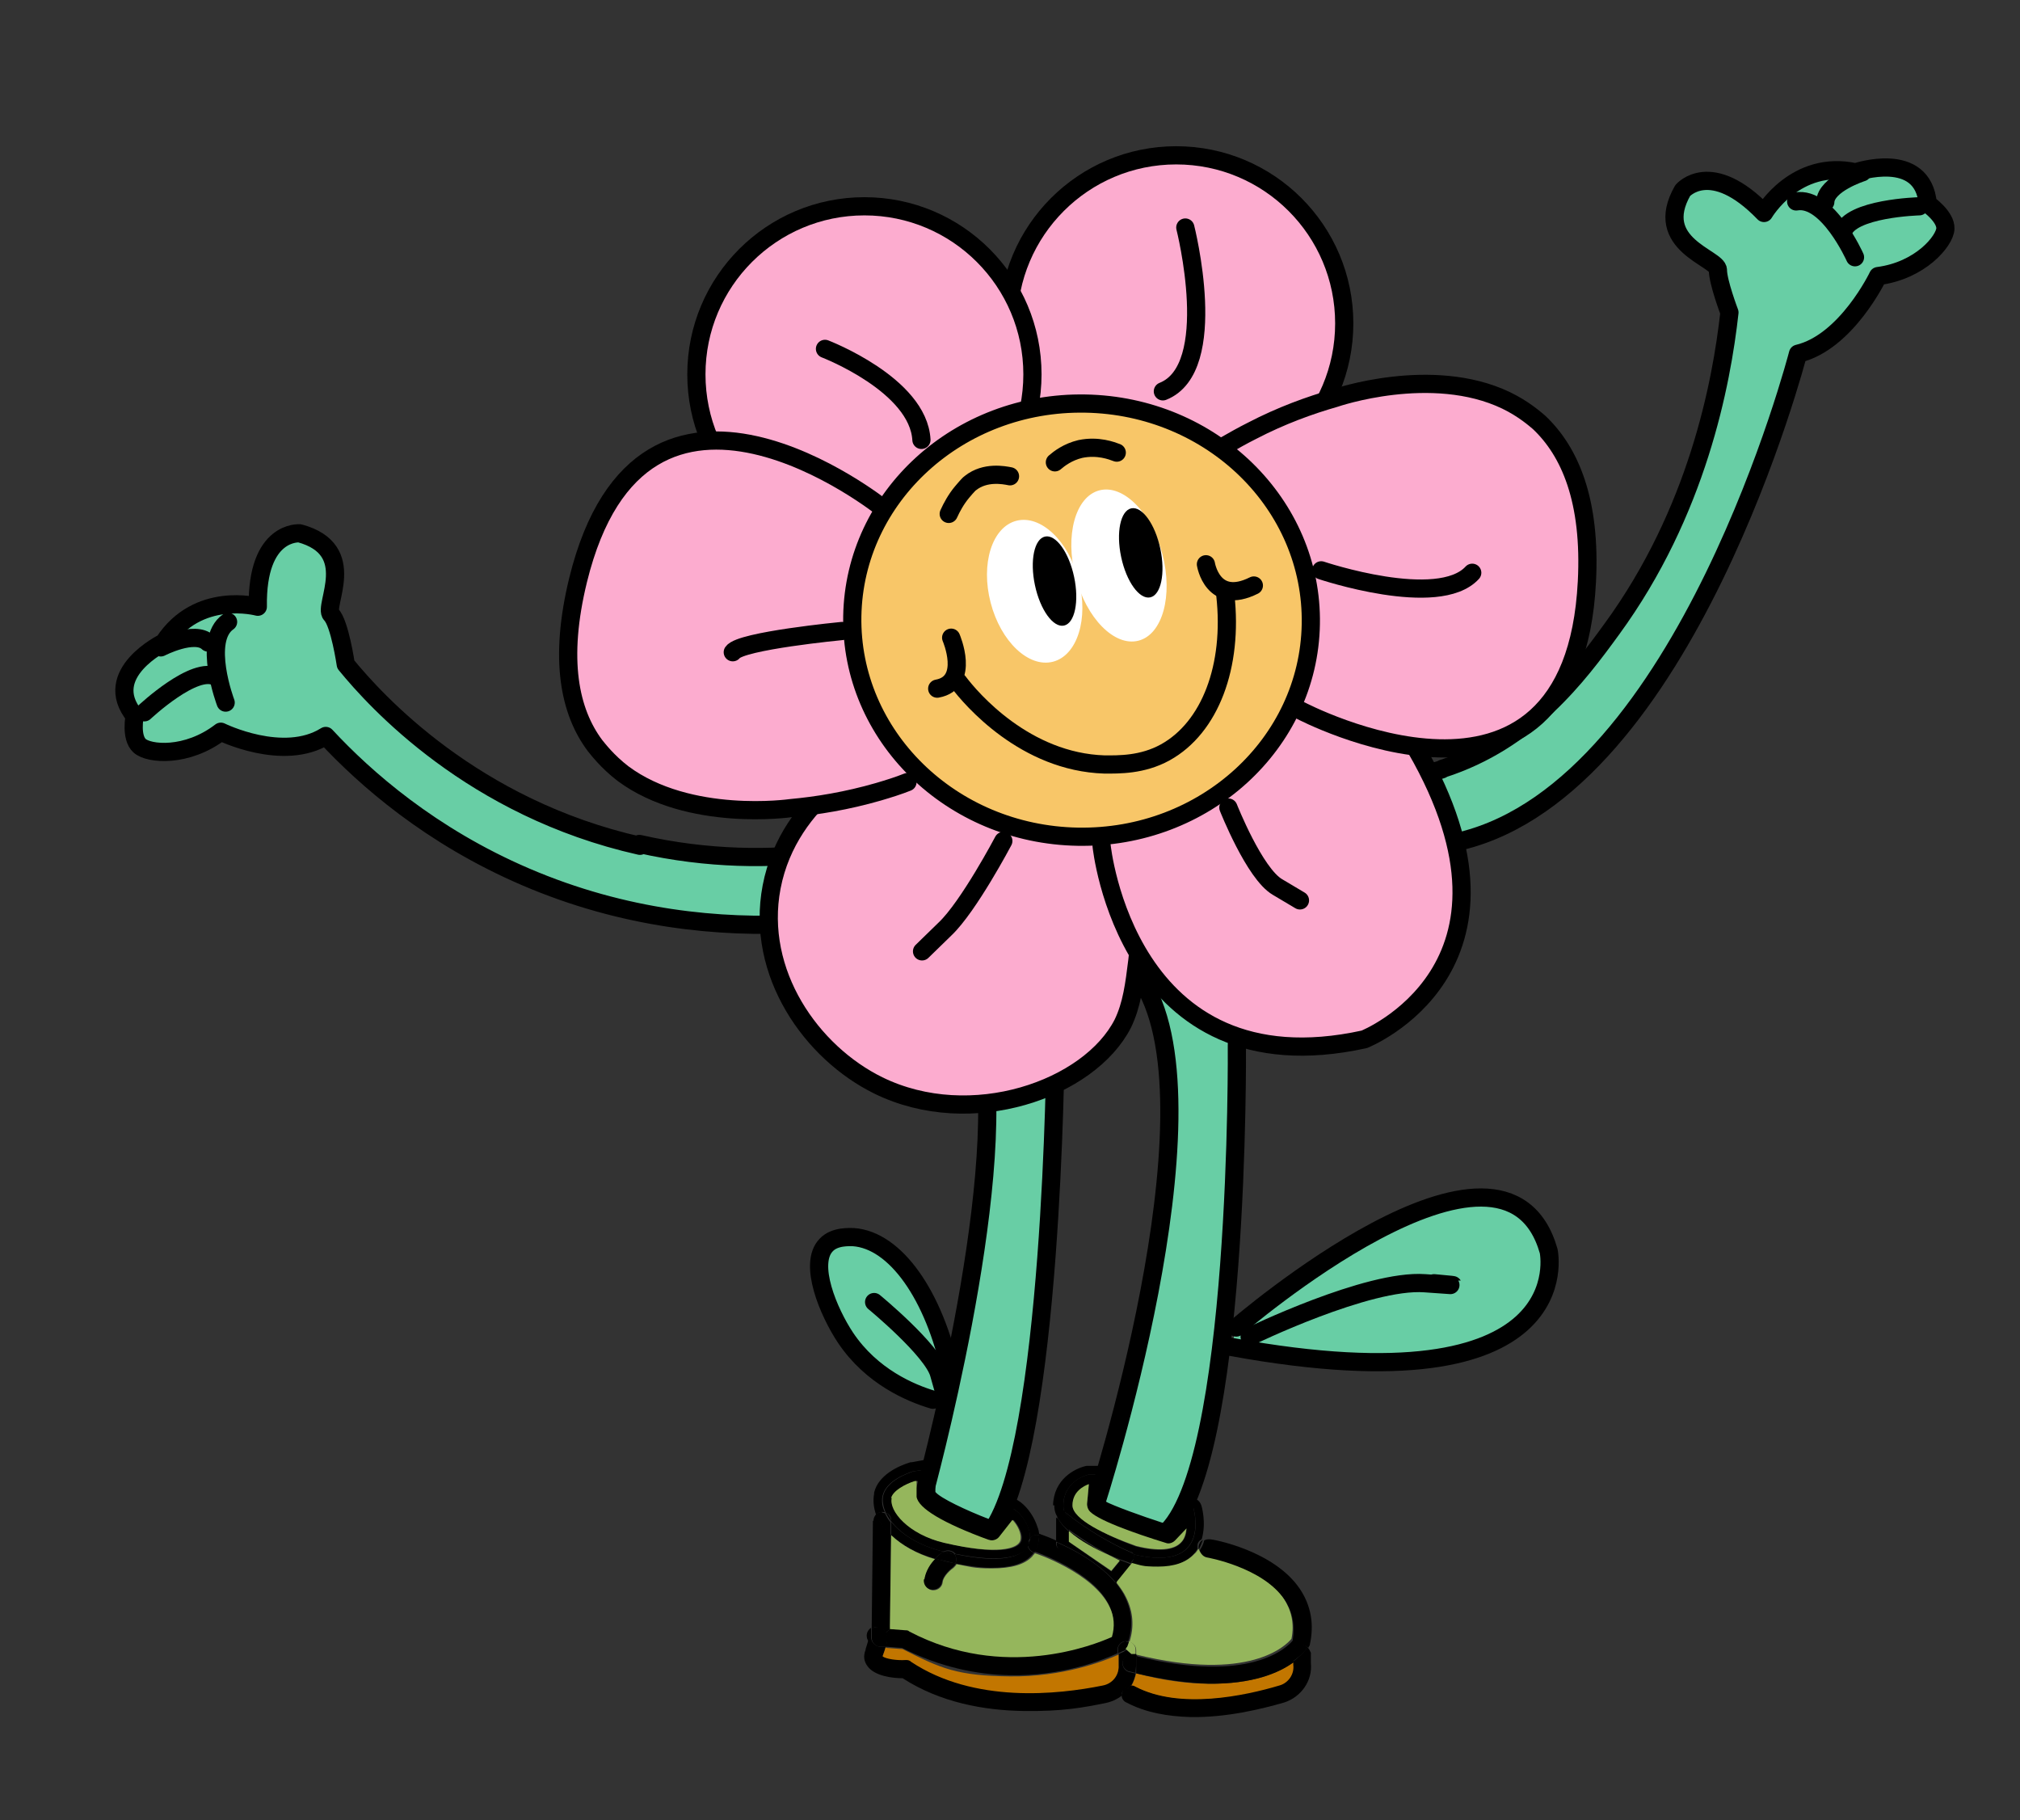 <?xml version="1.0" encoding="UTF-8"?>
<svg xmlns="http://www.w3.org/2000/svg" version="1.1" viewBox="0 0 333 300">
  <rect x="0" y="0" width="333" height="300" fill="#333333" stroke="none"/>
  <defs>
    <style>
      .cls-1 {
        fill: #fff;
      }

      .cls-2 {
        fill: #c27600;
      }

      .cls-3 {
        fill: none;
      }

      .cls-3, .cls-4, .cls-5, .cls-6 {
        stroke: #000;
        stroke-linecap: round;
        stroke-linejoin: round;
        stroke-width: 3px;
      }

      .cls-4 {
        fill: #68cea5;
      }

      .cls-5 {
        fill: #f8c668;
      }

      .cls-6 {
        fill: #fcaccf;
      }

      .cls-7 {
        fill: #95b65c;
      }
      
  #left-arm {
  animation: rotation 3s infinite;
  }

@keyframes rotation {
  0% {
    transform: rotate(0deg);
  }
  50% {
    transform: rotate(-5deg);
  }
  100% {
    transform: rotate(0deg);
  }
}

#leap {
  animation: leap-rotation 7s linear infinite;
  transform-origin: 178.3px 102.1px; /* #one 요소의 타원 중심 */
}

@keyframes leap-rotation {
  0% {
    transform: rotate(0deg);
  }
  100% {
    transform: rotate(360deg);
  }
}
</style>
  </defs>
  <!-- Generator: Adobe Illustrator 28.6.0, SVG Export Plug-In . SVG Version: 1.2.0 Build 709)  -->
  <g>
    <g id="shoes">
      <path class="cls-4" d="M203.8,218.8s44.2-38.2,51.5-12.6c0,0,5.7,26.4-52.3,15.8"/>
      <path class="cls-4" d="M156.8,226.5c-2.8-13.1-9.2-22.1-16.1-22.6-.6,0-3.1-.2-4.5,1.3-3,3.1.4,11.1,3.2,15.3,4.3,6.4,10.7,9.1,14.4,10.2"/>
      <path class="cls-3" d="M206,220.3s19.5-9.5,28.9-8.8,1.5,0,1.5,0"/>
      <path class="cls-3" d="M144.1,214.6s9.6,7.9,10.7,11.8c1.1,4,1.1,3.6,1.1,3.6"/>
      <path class="cls-4" d="M203.9,172.3s.6,69.6-11.9,80.5c0,0-10.3-2.1-11.3-5.1,0,0,20.8-64.2,7.8-85.6l15.6,4.1-.2,6.1Z"/>
      <path class="cls-4" d="M174,172.6s-.5,65.8-10.5,79.7c0,0-9.8-1.7-11.2-5.9,0,0,14-50.9,9.6-74-4.4-23.1.6-.8.6-.8l11.6,1Z"/>
      <g>
        <path d="M142.7,271.9c-.4,1-.3,1.9.3,2.7,1.2,1.7,4.3,2,5.8,2h0c6.2,4,13.4,5.3,19.9,5.4s10-.6,13.5-1.3c1-.2,1.9-.6,2.7-1.2,0-.3,0-.5.2-.8.2-.5.7-.8,1.3-.8.4-.6.7-1.3.8-2.1-.3,0-.7-.2-1-.2-.8-.2-1.3-1-1.1-1.8.2-.7.8-1.1,1.5-1.1l-.9-.8c-.1.1-.3.2-.4.3,0,0-.4.2-.9.4v1.8c.1,1.6-1,3-2.6,3.3-7.3,1.5-21.2,3-31.6-3.9-.2-.2-.5-.3-.9-.3-1.5,0-3.3-.3-3.8-.6.2-.5.4-1,.5-1.5h-1c-.8-.1-1.4-.8-1.4-1.6v-1.5c-.5.3-.8.9-.7,1.5,0,.2.1.4.2.6,0,.2-.2.7-.4,1.4Z"/>
        <path d="M143.9,250.7l-.2,17.7c.2,0,.3-.2.5-.2.6,0,1.2.2,1.6.6,0,.1.1.2.2.3l.7-.6.2-15.5c-1.2-1.1-2-2.3-2.4-3.5-.3.3-.5.7-.5,1.1Z"/>
        <path d="M144.1,246.2c-.2,1.1-.1,2.2.3,3.4.3-.2.6-.4,1-.4s.4,0,.5.1c-.5-1-.6-2-.4-2.8.6-2.5,4.1-3.7,5-4l2.2-.3v4c0,0,0,0,0,.1.3,2,10.9,6,10.9,6l3-3.8c1.3.3,3.3,2.9,3.2,5.1.3-.5.9-.7,1.5-.6,0-.5-.1-.9-.3-1.4-.7-2.2-2.5-4.3-4.1-4.7-.6-.1-1.2,0-1.5.5l-2.3,3c-3.9-1.5-8.1-3.5-8.9-4.5v-3.7c0-.4-.1-.9-.5-1.2-.3-.3-.8-.4-1.2-.4l-2.2.4c0,0-.2,0-.2,0-2,.6-5.3,2.1-6,5Z"/>
        <path d="M143.7,268.4v1.5c0,.8.6,1.5,1.4,1.5h1c.2-.9.3-1.6,0-2.3,0-.1-.1-.2-.2-.3-.4-.5-1-.7-1.6-.6-.2,0-.4,0-.5.2Z"/>
        <path d="M145.4,249.2c-.4,0-.7.1-1,.4.5,1.2,1.3,2.4,2.4,3.5v-2.2c-.4-.5-.7-1-.9-1.5-.2,0-.3-.1-.5-.1Z"/>
        <path d="M145.6,246.5c-.2.8,0,1.8.4,2.8.6.2,1,.8.9,1.4h0c1.6,2.1,4.5,4,8.5,5,0,0,.1,0,.2,0,.6-.3,1.4-.2,1.9.4,7.9,1.6,11.2.4,12.1-1.4h0c0-.2,0-.5,0-.7,0-.2.1-.3.2-.4.2-2.2-1.9-4.8-3.2-5.1l-3,3.8s-10.6-3.9-10.9-6c0,0,0,0,0-.1v-4c0,0-2.1.3-2.1.3-.9.3-4.4,1.5-5,4ZM155.8,254.3c-6.1-1.4-9.2-5.4-8.7-7.4.3-1.3,2.3-2.3,3.9-2.8h.3s0,2.2,0,2.2c0,.1,0,.3,0,.4.3,1.9,4.3,4.3,11.9,7.1.6.2,1.3,0,1.7-.5l2.2-2.8c.7.8,1.6,2.3,1.3,3.4-.4,1.5-3.9,2.5-12.5.4Z"/>
        <path class="cls-2" d="M146,271.5c-.1.4-.3.9-.5,1.5.5.4,2.3.7,3.8.6.3,0,.6,0,.9.3,10.4,6.9,24.2,5.4,31.6,3.9,1.6-.3,2.7-1.7,2.6-3.3v-1.8c-2.4,1.1-9.2,3.7-17.9,3.6s-11.4-1.3-17.7-4.5l-2.7-.2Z"/>
        <path d="M146.7,268.5l-.7.6c.3.6.3,1.4,0,2.3l2.7.2c6.3,3.2,12.4,4.4,17.7,4.5,8.7.2,15.4-2.5,17.8-3.6v-.5c0-.8.6-1.5,1.4-1.5.2,0,.3,0,.4,0,.8-2.5.6-4.9-.5-7.2-.4-.9-1-1.7-1.6-2.5-.2.2-.4.3-.7.3s-.4,0-.6-.2l-8.1-5.7c-.3-.2-.4-.5-.4-.8v-.5c-1.5-.7-2.6-1-2.7-1.1,0,0,0,0-.1,0,0,1.1-.2,2.1-.8,2.9h0c0,0,9.6,3.2,12.3,8.8.8,1.6.9,3.2.4,5-2.9,1.3-17.8,7.4-33.4-.9-.2,0-.4-.1-.6-.2l-2.6-.2Z"/>
        <path d="M146,249.3c.2.5.6,1,.9,1.5h0c0-.7-.4-1.3-.9-1.5Z"/>
        <path d="M146.9,250.8v2.2c1.7,1.6,4.1,3,7.2,3.9.6-.6,1.2-1,1.3-1.1h.2c0,0-.1-.1-.2-.1-4-1-6.9-2.9-8.5-4.9Z"/>
        <path class="cls-7" d="M147,246.9c-.5,2.1,2.7,6,8.7,7.4,8.6,2,12.1,1,12.5-.4.3-1.1-.5-2.6-1.3-3.4l-2.2,2.8c-.4.5-1.1.7-1.7.5-7.6-2.8-11.6-5.2-11.9-7.1,0-.1,0-.3,0-.4v-2.2s-.3,0-.3,0c-1.6.5-3.6,1.6-3.9,2.8Z"/>
        <path class="cls-7" d="M146.9,253l-.2,15.5,2.6.2c.2,0,.4,0,.6.2,15.6,8.2,30.5,2.2,33.4.9.5-1.7.4-3.4-.4-5-2.7-5.6-12.2-8.8-12.3-8.8h0c-.1.2-.3.3-.4.5-1.3,1.4-3.5,2-6.7,2s-3.6-.3-5.8-.7c-.1.2-.3.4-.5.6-.3.2-1.7,1.3-1.8,2.4-.1.8-.8,1.3-1.5,1.3s-.1,0-.2,0c-.8-.1-1.4-.9-1.3-1.7.2-1.4,1.1-2.6,1.8-3.4-3.1-.9-5.5-2.3-7.2-3.9Z"/>
        <path d="M152.3,260.3c-.1.8.4,1.6,1.3,1.7,0,0,.1,0,.2,0,.7,0,1.4-.5,1.5-1.3.2-1.1,1.5-2.2,1.8-2.4.2-.2.4-.4.5-.6-.8-.2-1.7-.3-2.5-.6-.3,0-.6-.2-.9-.2-.8.8-1.6,2-1.8,3.4Z"/>
        <path d="M154.1,256.9c.3,0,.6.2.9.2.9.2,1.7.4,2.5.6.2-.5.2-1-.1-1.5,0,0,0,0,0,0-.6-.1-1.2-.3-1.9-.4h-.2c-.1.2-.7.6-1.3,1.2Z"/>
        <path d="M157.4,256.2c-.4-.6-1.2-.7-1.9-.4.6.2,1.3.3,1.9.4Z"/>
        <path d="M157.4,256.2s0,0,0,0c.3.5.3,1,.1,1.5,2.2.4,4.2.7,5.8.7,3.2,0,5.4-.6,6.7-2,.2-.2.3-.3.4-.5-.6-.2-.9-.7-1-1.2-.9,1.9-4.2,3.1-12.1,1.4Z"/>
        <path d="M169.6,254.1c0,.2,0,.4,0,.7.2-.3.3-.7.3-1.1-.1.1-.2.3-.2.4Z"/>
        <path d="M169.5,254.7h0c0,.6.5,1,1,1.2.6-.8.8-1.8.8-2.9-.6-.1-1.2,0-1.5.6,0,.4-.1.8-.3,1.1Z"/>
        <path d="M173.8,248.1c0,.6.1,1.2.4,1.7,0-.3.3-.5.5-.6.3-.1.6-.1.8,0-.2-.4-.2-.7-.2-1.1,0-4.2,4.3-5.1,4.3-5.1h1.6s-.5,5-.5,5c1,1.4,11.9,4.8,11.9,4.8l4.1-4.4s3.4,10.9-9.8,7.8c0,0,0,.1,0,.2,0,.3,0,.6-.2.9l-.3.4c1.6.4,3,.6,4.3.6,2.6,0,4.6-.6,6-2.1.3-.3.5-.6.7-.9,0-.2,0-.4,0-.6,0-.4.3-.8.7-1,.8-2.7,0-5.5-.1-5.7-.2-.5-.6-.9-1.1-1-.5-.1-1.1,0-1.4.4l-3.5,3.7c-4-1.3-8.4-2.9-9.9-3.7l.4-4.2c0-.4,0-.8-.4-1.1-.3-.3-.7-.5-1.1-.5h-1.6c-.1,0-.2,0-.3,0-1.9.4-5.4,2.2-5.5,6.5Z"/>
        <path d="M174.1,250.1v4c2.8,1.2,7.1,3.5,9.9,6.8,0,0,0,0,0,0l2.5-3.1s0,0,0,0c0,0,0,0-.1,0-.8-.3-2.1-.8-3.6-1.4.6.3,1.2.6,1.8.9l-1.4,1.7-6.9-4.8v-1.7c-.9-.8-1.6-1.6-2-2.5,0,0,0,.2,0,.3Z"/>
        <path d="M174.2,249.8h0c.4.9,1.1,1.8,2,2.5v-.2c1.4,1,2.9,2,4.4,2.9.7.4,1.4.8,2.1,1.2,0,0,0,0,0,0,1.5.7,2.8,1.1,3.6,1.4,0,0,0,0,.1,0,0,0,0,0,0,0l.3-.4c.2-.2.3-.6.2-.9,0,0,0-.2,0-.2h-.1s-9.7-3.4-11.3-7.1c-.3-.1-.6-.1-.8,0-.3.1-.4.3-.5.6Z"/>
        <path d="M174.2,254.1v.5c0,.3.2.6.4.8l8.1,5.7c.2.1.4.2.6.2s.5,0,.7-.3c-2.7-3.3-7-5.6-9.8-6.8Z"/>
        <path d="M175.3,248.1c0,.4,0,.7.2,1.1,0,0,.2,0,.2.1,1.8,1.5,3.8,2.8,5.8,4,1.6.9,3.2,1.8,4.9,2.5.2,0,.4.2.5.4,13.1,3.1,9.8-7.8,9.8-7.8l-4.1,4.4s-10.9-3.4-11.9-4.8l.5-5h-1.6s-4.2.8-4.3,5ZM176.8,248.2c0-2.3,1.9-3.2,2.7-3.5l-.3,3.3c0,.3,0,.7.3,1,1.1,1.5,7.5,3.8,12.7,5.4.5.2,1.1,0,1.5-.4l1.9-2c0,.9-.3,1.7-.9,2.3-1.2,1.3-3.8,1.5-7.4.6-5.1-1.8-10.5-4.9-10.5-6.7Z"/>
        <path d="M175.8,249.3c0,0-.1-.1-.2-.1,1.6,3.8,11.3,7.1,11.3,7.1h.1c-.1-.2-.3-.3-.5-.4-1.7-.7-3.3-1.6-4.9-2.5-2-1.2-4-2.5-5.8-4Z"/>
        <path d="M176.1,252.2v.2c1.8,1.6,4.3,2.9,6.5,3.9-.7-.4-1.4-.8-2.1-1.2-1.5-.9-3-1.9-4.4-2.9Z"/>
        <path class="cls-7" d="M176.2,252.4v1.7s7,4.8,7,4.8l1.4-1.7c-.6-.3-1.2-.6-1.8-.9,0,0,0,0,0,0-2.2-1-4.7-2.3-6.5-3.9Z"/>
        <path class="cls-7" d="M179.5,244.6c-.8.3-2.7,1.2-2.7,3.5s5.4,4.9,10.5,6.7c3.6.9,6.2.7,7.4-.6.6-.6.8-1.5.9-2.3l-1.9,2c-.4.4-1,.6-1.5.4-5.2-1.6-11.7-3.9-12.7-5.4-.2-.3-.3-.7-.3-1l.3-3.3Z"/>
        <path class="cls-7" d="M184.1,260.9s0,0,0,0c.6.8,1.2,1.6,1.6,2.5,1.1,2.3,1.3,4.7.5,7.2.6.2,1.1.7,1.1,1.4v.7c18.7,4.6,24.7-1.5,25.6-2.6.5-2.5,0-4.7-1.3-6.7-3.6-5.4-12.7-7-12.8-7-.6-.1-1.1-.6-1.2-1.2-.2.3-.4.7-.7.9-1.3,1.4-3.3,2.1-6,2.1s-2.7-.2-4.3-.6l-2.5,3.1Z"/>
        <path d="M185.7,270.5c-.8,0-1.5.7-1.4,1.5v.5c.5-.2.8-.4.9-.4.2,0,.3-.2.4-.3.1-.1.2-.3.3-.5,0-.2.2-.5.2-.7-.1,0-.3,0-.4,0Z"/>
        <path d="M185.1,278.6c-.1.3-.2.5-.2.8.6-.4,1-1,1.4-1.6-.5,0-1,.3-1.3.8Z"/>
        <path d="M185.1,273.7c-.2.8.3,1.6,1.1,1.8.3,0,.7.2,1,.2,0-.5.1-1,.1-1.5v-1.6c-.2,0-.3,0-.4,0s-.2,0-.3,0c-.7,0-1.3.4-1.5,1.1Z"/>
        <path class="cls-7" d="M185.6,271.8l.9.8c.1,0,.2,0,.3,0s.2,0,.4,0v-.7c0-.7-.5-1.2-1.1-1.4,0,.2-.1.5-.2.7,0,.2-.2.3-.3.5Z"/>
        <path d="M184.9,279.4c0,.5.3,1,.8,1.2,3.2,1.7,6.9,2.3,10.6,2.4,5.8.1,11.6-1.3,15.4-2.4,2.8-.9,4.7-3.6,4.4-6.5v-1.7c-.2-.4-.3-.7-.6-.9,0,0,0,0,0,0,0,.1-.8,1.2-2.4,2.4v.4c.2,1.5-.8,3-2.3,3.4-5.7,1.7-16.4,4.1-23.7.2-.2-.1-.5-.2-.8-.2-.4.6-.9,1.2-1.4,1.6Z"/>
        <path class="cls-2" d="M186.4,277.8c.3,0,.5,0,.8.2,7.3,3.8,18,1.5,23.7-.2,1.5-.4,2.5-1.9,2.3-3.4v-.4c-2.4,1.7-6.7,3.6-14,3.5-3.3,0-7.3-.5-11.9-1.7-.2.7-.4,1.4-.8,2.1Z"/>
        <path d="M187.3,272.7v1.6c0,.5,0,1,0,1.5,4.7,1.1,8.6,1.6,11.9,1.7,7.3.1,11.7-1.8,14-3.5v-1.3c-.2-.8.4-1.6,1.3-1.6.5,0,.9.2,1.2.5,0-.1.1-.3.2-.4.8-3.5.2-6.6-1.6-9.3-4.3-6.4-14.4-8.2-14.8-8.2-.4,0-.7,0-1,.2-.1.6-.4,1.1-.7,1.6.1.6.6,1.1,1.2,1.2,0,0,9.2,1.6,12.8,7,1.3,2,1.7,4.2,1.3,6.7-.9,1.1-6.9,7.2-25.6,2.6Z"/>
        <path d="M197.6,254.8c0,.2,0,.4,0,.6.3-.5.5-1.1.7-1.6-.4.2-.6.6-.7,1Z"/>
        <path d="M214.4,271c-.8,0-1.4.8-1.4,1.6v1.3c1.8-1.2,2.5-2.3,2.6-2.4,0,0,0,0,0,0-.3-.3-.7-.5-1.2-.5Z"/>
      </g>
    </g>
    <g id="right-arm">
      <path class="cls-4" d="M105.5,139.4c-27.6-6.2-43.6-23.9-48.5-29.9,0,0-1-6.8-2.4-8.2s4.8-10.7-5.2-13.4c0,0-7.1-.6-6.9,12.1,0,0-9.9-2.7-15.5,5.9,0,0-10.5,5.1-4.8,12.1,0,0-.7,3.5.8,4.9s7.8,2,13.4-2.3c0,0,10.3,5.1,17.3.7,6.5,7,17.3,16.5,32.9,23.2,32.8,14.1,63.3,5.7,72.7,2.7l-4.8-11.2c-7.6,2.8-26.2,8.3-49.1,3.1Z"/>
      <path class="cls-3" d="M26.5,106.7s5.6-2.9,7.8-.8"/>
      <path class="cls-3" d="M23.8,117.4s8.4-7.9,11.9-5.8"/>
      <path class="cls-3" d="M37.2,115.8s-3.9-10.3.4-13.3"/>
    </g>
    <g id="left-arm">
      <path class="cls-4" d="M237.8,126.7c14.3-4.6,22.3-15.3,27.9-23,14.1-19.3,18.1-40.5,19.4-52.2,0,0-1.9-5-1.9-7s-10.9-4.2-5.8-13.1c0,0,4.6-5.4,13.4,3.7,0,0,5.2-8.9,15.1-6.7,0,0,11.1-3.8,11.9,5.2,0,0,3,2.1,2.9,4.1s-4.1,6.9-11.1,7.8c0,0-5.2,10.9-13.2,12.8,0,0-18.4,71.2-55.5,80.3l-10.2,3.5-3.1-13.3c2.5-.2,6-.7,10.1-2Z"/>
      <path class="cls-3" d="M307,28.4s-6,1.9-6.1,4.9"/>
      <path class="cls-3" d="M316.4,34s-11.5.3-12.6,4.3"/>
      <path class="cls-3" d="M305.8,42.4s-4.5-10.1-9.7-9.2"/>
    </g>
    <g id="right-arm-2" data-name="right-arm">
      <path class="cls-3" d="M128.5,139.8"/>
    </g>
    <g id="leap">
      <circle class="cls-6" cx="193.9" cy="53.3" r="27.7"/>
      <circle class="cls-6" cx="142.5" cy="61.7" r="27.7"/>
      <path class="cls-6" d="M145.8,124.1c-1.3.6-15.7,7-18.6,22.1-2.7,14.2,6.6,27.3,17.6,32.7,15.3,7.5,34.8.6,40.3-10.2,1.5-3.1,1.9-6.4,2.4-10.4,1.5-12.6-3-17.7-3-17.7,0,0,0,0,0,0,0,0,0,0,0,0,0,0-1.2-1.1-2.3-2.1"/>
      <path class="cls-6" d="M181.6,139.4s4.1,40.5,43.3,31.9c0,0,29.5-11.7,8.5-48l-.2-.6s-6.2-9.3-15-12.2"/>
      <path class="cls-6" d="M214.4,117.1s44.9,23.7,47.2-21.2c.7-13.4-2.8-21.5-7.9-26.3-.6-.5-2.5-2.2-5.4-3.6-12.3-5.9-28.2-.4-28.2-.4-4.2,1.2-8.9,2.9-13.7,5.4-1.6.8-3,1.6-4.4,2.4"/>
      <path class="cls-3" d="M165.4,138.6s-5.7,10.8-9.6,14.5l-3.8,3.7"/>
      <path class="cls-3" d="M202.5,133.1s4.3,10.9,8.1,13.1l3.7,2.2"/>
      <path class="cls-3" d="M217.8,94s19.3,6.5,24.9.4"/>
      <path class="cls-6" d="M145.6,83.8s-39.6-31.8-50.3,11.8c-3.2,13.1-1.4,21.7,2.8,27.3.5.6,2,2.6,4.6,4.6,10.9,8.1,27.6,5.7,27.6,5.7,4.4-.4,9.3-1.2,14.5-2.7,1.7-.5,3.3-1,4.8-1.6"/>
      <path class="cls-3" d="M138.8,104s-16.7,1.6-18,3.5"/>
      <path class="cls-3" d="M195.4,37.5s5.9,23.2-3.7,27"/>
      <path class="cls-3" d="M136,57.5s15.4,5.9,15.9,15"/>
    </g>
    <g id="one">
      <ellipse class="cls-5" cx="178.3" cy="102.1" rx="35.7" ry="37.8" transform="translate(73.1 278.7) rotate(-89)"/>
      <path class="cls-3" d="M173.9,76.2c.7-.6,2.1-1.7,4.2-2.2,2.9-.6,5.2.3,6,.6"/>
      <path class="cls-3" d="M166.5,78.5c-1-.2-4.1-.8-6.5,1.1-.3.2-.5.5-.8.8-.2.2-.4.5-.6.7-1,1.2-1.7,2.5-2.2,3.6"/>
      <ellipse class="cls-1" cx="170.6" cy="97.5" rx="7.5" ry="12" transform="translate(-19.1 46.1) rotate(-14.6)"/>
      <ellipse class="cls-1" cx="184.4" cy="93.3" rx="7.4" ry="12.8" transform="translate(-17.5 49.4) rotate(-14.6)"/>
      <path class="cls-3" d="M198.8,93s1.1,6.9,7.9,3.5"/>
      <path class="cls-3" d="M156.8,105.1s3.2,7.4-2.3,8.4"/>
      <path class="cls-3" d="M202,98.1c1.3,11.7-2.5,21.8-9.9,25.9-3.8,2.1-7.7,2-10,2-13.1-.4-22-10.8-24.1-13.6"/>
      <ellipse cx="188" cy="91.2" rx="3.3" ry="7.5" transform="translate(-14.8 41) rotate(-12)"/>
      <ellipse cx="173.8" cy="95.9" rx="3.3" ry="7.5" transform="translate(-16.1 38.1) rotate(-12)"/>
    </g>
  </g>
</svg>